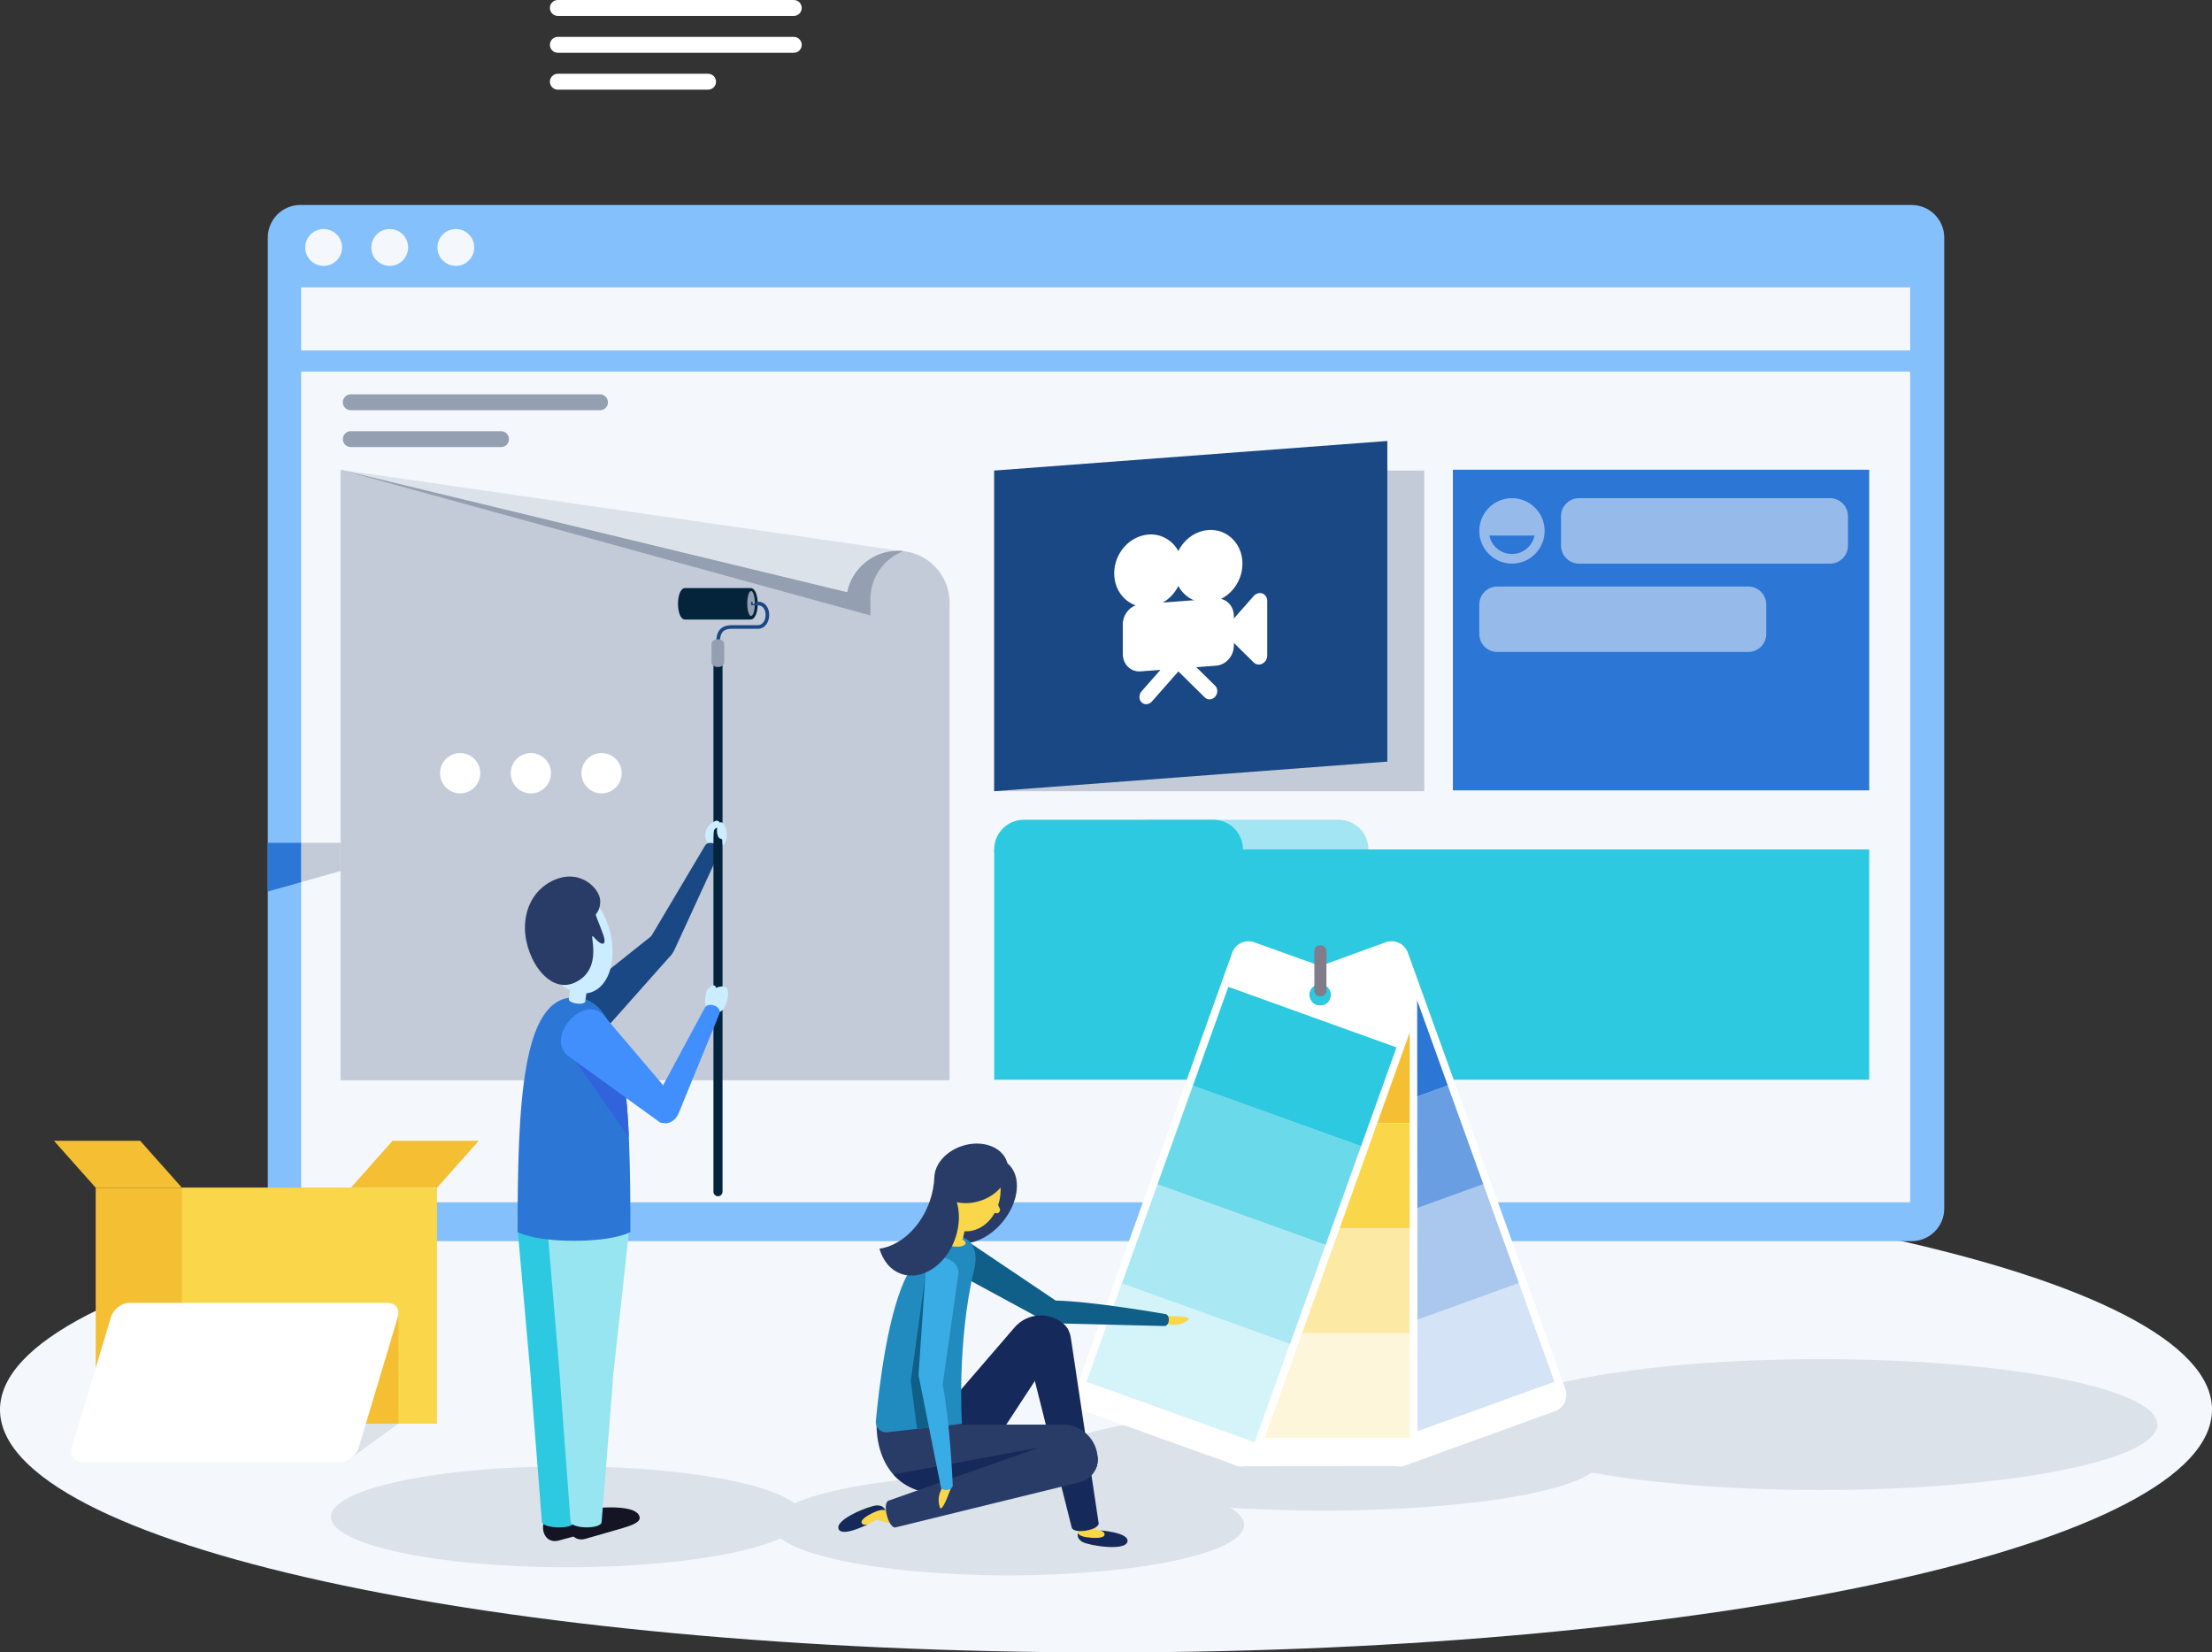 <svg fill="none" height="186" viewBox="0 0 249 186" width="249" xmlns="http://www.w3.org/2000/svg" xmlns:xlink="http://www.w3.org/1999/xlink"><rect x="0" y="0" width="249" height="186" fill="#333333" stroke="none"/><clipPath id="a"><path d="m0 0h249v186h-249z"/></clipPath><g clip-path="url(#a)"><path d="m249 158.679c0 15.09-55.741 27.321-124.502 27.321-68.761 0-124.498-12.231-124.498-27.321s55.741-27.322 124.502-27.322c68.761 0 124.502 12.232 124.502 27.322z" fill="#f4f8fd"/><path d="m180.121 164.359c0 3.139-13.982 5.681-31.232 5.681s-31.232-2.546-31.232-5.681 13.982-5.68 31.232-5.68 31.232 2.545 31.232 5.68z" fill="#dce2ea"/><path d="m140.051 171.646c0 3.14-11.895 5.681-26.567 5.681-14.672 0-26.567-2.545-26.567-5.681 0-3.135 11.895-5.68 26.567-5.68 14.672 0 26.567 2.545 26.567 5.68z" fill="#dce2ea"/><path d="m90.388 170.735c0 3.139-11.895 5.681-26.567 5.681s-26.567-2.546-26.567-5.681 11.895-5.68 26.567-5.68 26.567 2.545 26.567 5.68z" fill="#dce2ea"/><path d="m242.845 160.354c0 4.067-16.982 7.364-37.935 7.364-20.952 0-37.934-3.297-37.934-7.364 0-4.066 16.982-7.364 37.934-7.364 20.953 0 37.935 3.298 37.935 7.364z" fill="#dce2ea"/><path d="m33.81 23.076h181.384c2.022 0 3.666 1.643 3.666 3.672v109.286c0 2.025-1.64 3.672-3.666 3.672h-181.384c-2.022 0-3.666-1.643-3.666-3.672v-109.29c0-2.025 1.64-3.672 3.666-3.672z" fill="#84c0fc"/><path d="m215.028 41.899h-181.051v93.44h181.051z" fill="#f0f0f2"/><path d="m214.95 41.826h-181.051v93.439h181.051z" fill="#f4f8fd"/><path d="m154.037 95.615c0 1.846-1.494 3.342-3.337 3.342h-21.326c-1.843 0-3.337-1.496-3.337-3.342 0-1.846 1.494-3.342 3.337-3.342h21.326c1.843 0 3.337 1.496 3.337 3.342z" fill="#2cc9e1" opacity=".4"/><path d="m215.028 32.343h-181.129v7.104h181.129z" fill="#f4f8fd"/><path d="m210.412 95.614h-98.499v25.923h98.499z" fill="#2cc9e1"/><path d="m210.412 52.874h-46.863v36.092h46.863z" fill="#2c76d6"/><path d="m53.382 27.854c0 1.147-.926 2.074-2.071 2.074s-2.071-.927-2.071-2.074.926-2.074 2.071-2.074 2.071.927 2.071 2.074z" fill="#f4f8fd"/><path d="m45.941 27.854c0 1.147-.926 2.074-2.071 2.074s-2.071-.927-2.071-2.074.926-2.074 2.071-2.074 2.071.927 2.071 2.074z" fill="#f4f8fd"/><path d="m205.995 56.074h-28.244c-1.121 0-2.03.91-2.03 2.033v3.306c0 1.123.909 2.033 2.03 2.033h28.244c1.121 0 2.03-.91 2.03-2.033v-3.306c0-1.123-.909-2.033-2.03-2.033z" fill="#fff" opacity=".5"/><path d="m196.795 66.02h-28.244c-1.121 0-2.03.91-2.03 2.033v3.302c0 1.123.909 2.033 2.03 2.033h28.244c1.121 0 2.03-.91 2.03-2.033v-3.302c0-1.123-.909-2.033-2.03-2.033z" fill="#fff" opacity=".5"/><path d="m38.503 27.854c0 1.147-.926 2.074-2.071 2.074s-2.071-.927-2.071-2.074.926-2.074 2.071-2.074 2.071.927 2.071 2.074z" fill="#f4f8fd"/><path d="m90.249.895c0 .496-.402.895-.893.895h-26.563c-.495 0-.893-.403-.893-.895 0-.496.402-.895.893-.895h26.563c.495 0 .893.403.893.895z" fill="#fff"/><path d="m90.249 5.046c0 .496-.402.895-.893.895h-26.563c-.495 0-.893-.403-.893-.895 0-.496.402-.895.893-.895h26.563c.495 0 .893.403.893.895z" fill="#fff"/><path d="m80.603 9.198c0 .496-.402.895-.893.895h-16.917c-.495 0-.893-.403-.893-.895 0-.496.402-.895.893-.895h16.917c.495 0 .893.403.893.895z" fill="#fff"/><path d="m68.44 45.282c0 .496-.402.895-.893.895h-28.066c-.495 0-.893-.403-.893-.895 0-.496.402-.895.893-.895h28.061c.495 0 .893.403.893.895z" fill="#949fb1"/><path d="m57.296 49.43c0 .496-.402.895-.893.895h-16.917c-.495 0-.893-.403-.893-.895 0-.496.402-.894.893-.894h16.917c.495 0 .893.403.893.894z" fill="#949fb1"/><path d="m101.069 62.003c-2.813 0-5.164 2.001-5.704 4.66l-57.028-13.785v68.716h68.554v-53.76c0-3.22-2.607-5.831-5.822-5.831z" fill="#c3cbd8"/><path d="m137.953 114.678 17.729 49.108c.365 1.013 1.482 1.537 2.497 1.171l16.86-6.107c1.011-.366 1.535-1.489 1.169-2.501l-17.729-49.109c-.365-1.012-1.482-1.541-2.497-1.171l-16.864 6.108c-1.011.366-1.539 1.484-1.169 2.501zm9.479-2.257c-.231-.643.098-1.35.739-1.582.642-.232 1.352.102 1.583.744.232.643-.101 1.35-.742 1.582-.642.232-1.348-.098-1.58-.74z" fill="#fff"/><path d="m158.974 111.066-18.924 6.835 4.002 11.116 18.924-6.835z" fill="#2c76d6"/><path d="m162.976 122.183-18.924 6.835 4.002 11.116 18.924-6.835z" fill="#2c76d6" opacity=".7"/><path d="m166.975 133.302-18.924 6.835 4.002 11.116 18.924-6.835z" fill="#2c76d6" opacity=".4"/><path d="m170.976 144.417-18.923 6.835 4.002 11.116 18.923-6.835z" fill="#2c76d6" opacity=".2"/><path d="m137.697 110.86.044 52.219c0 1.078.877 1.952 1.949 1.952l17.932-.016c1.076 0 1.949-.875 1.949-1.956l-.045-52.219c0-1.078-.873-1.952-1.948-1.952l-17.933.016c-1.075 0-1.948.874-1.944 1.956zm9.682 1.098c0-.683.553-1.236 1.235-1.236s1.234.553 1.238 1.236c0 .683-.552 1.236-1.234 1.236s-1.235-.553-1.235-1.236z" fill="#fff"/><path d="m158.69 114.604h-20.116v11.817h20.116z" fill="#f4bf33"/><path d="m158.69 126.421h-20.116v11.817h20.116z" fill="#fad64a"/><path d="m158.69 138.237h-20.116v11.817h20.116z" fill="#fad64a" opacity=".5"/><path d="m158.69 150.05h-20.116v11.816h20.116z" fill="#fad64a" opacity=".2"/><path d="m138.703 107.248-17.591 49.158c-.361 1.016.167 2.13 1.178 2.496l16.88 6.059c1.015.362 2.132-.162 2.493-1.179l17.591-49.157c.362-1.017-.162-2.135-1.177-2.497l-16.881-6.059c-1.015-.366-2.131.163-2.493 1.179zm8.741 4.311c.232-.643.938-.98 1.579-.749.642.232.975.94.747 1.582-.231.643-.937.976-1.579.744-.641-.227-.978-.939-.747-1.577z" fill="#fff"/><path d="m138.271 111.082-3.991 11.12 18.931 6.815 3.99-11.12z" fill="#2cc9e1"/><path d="m134.283 122.195-3.991 11.12 18.931 6.816 3.991-11.121z" fill="#2cc9e1" opacity=".7"/><path d="m130.289 133.32-3.99 11.12 18.93 6.816 3.991-11.121z" fill="#2cc9e1" opacity=".4"/><path d="m126.289 144.414-3.988 11.121 18.932 6.812 3.988-11.121z" fill="#2cc9e1" opacity=".2"/><path d="m147.952 111.494c0 .874 1.364.874 1.364 0v-4.428c0-.878-1.364-.878-1.364 0z" fill="#817c89"/><path d="m66.905 172.325-4.076 1.098c-1.965.439-2.399-2.618-.414-3.184 0 0 6.114-.841 6.362.944.077.549-.918.866-1.872 1.138z" fill="#141424"/><path d="m70.072 172.012-4.222 1.216c-2.038.492-2.537-2.664-.479-3.286 0 0 6.346-.992 6.634.854.089.565-.942.915-1.929 1.216z" fill="#141424"/><path d="m81.602 94.911c-.309.553-1.08.642-1.595.281s-.816-1.098-.455-1.614l.487-.431c.284-.407.711-.708 1.214-.541.467.15.792 1.521.349 2.31z" fill="#ccedff"/><path d="m66.812 117.345c-2.314 2.126-5.972-1.745-3.658-3.867l10.056-8.023c.775-.716 3.086 1.37 2.31 2.082l-8.712 9.808z" fill="#1a4884"/><path d="m75.902 106.96c-.382.829-1.263 1.24-1.969.915s-1.133-1.452-.751-2.281l6.143-10.341c.382-.834 2.034-.154 1.652.679z" fill="#1a4884"/><path d="m65.996 155.206c0 1.428-6.236 1.428-6.236 0l-1.498-16.927c0-1.428 2.172-2.587 4.847-2.587 2.679 0 4.847 1.159 4.847 2.587z" fill="#2cc9e1"/><path d="m64.677 171.304c0 .862-3.682.81-3.682-.053l-1.234-15.724c0-1.35 6.236-1.35 6.236 0l-1.323 15.773z" fill="#2cc9e1"/><path d="m68.98 155.206c0 1.428-5.936 1.428-5.936 0l-1.425-16.927c0-1.428 2.062-2.587 4.612-2.587 2.546 0 4.612 1.159 4.612 2.587z" fill="#96e5f0"/><path d="m67.722 171.304c0 .862-3.5.81-3.5-.053l-1.173-15.724c0-1.35 5.936-1.35 5.936 0l-1.259 15.773z" fill="#96e5f0"/><path d="m64.612 112.271c-5.826 0-6.349 11.824-6.349 26.414 0 0 1.673.98 6.349.98s6.35-.98 6.35-.98c0-14.59-.402-26.414-6.35-26.414z" fill="#2c76d6"/><path d="m80.311 73.287v60.852c0 .285.231.512.511.512.28 0 .512-.231.512-.512v-60.852h-1.027z" fill="#03243b"/><path d="m68.521 104.377c-1.052-3.371-3.67-5.55-5.846-4.867-2.176.679-3.09 3.969-2.038 7.336.69 2.212 2.058 3.903 3.528 4.619l-.138.98c-.073.512 1.782.777 1.855.26l.126-.894c.162-.021.321-.049.479-.098 2.176-.683 3.09-3.969 2.038-7.336z" fill="#ccedff"/><path d="m67.064 102.922s.589-.574.491-1.631c-.093-1.057-1.453-2.639-3.459-2.627-1.729.012-4.669 1.456-4.981 5.205-.3 3.574 2.497 8.116 5.558 6.75 3.512-1.57 1.393-6.075 2.188-5.119.796.955 1.502 1.065 1.056-.248-.447-1.314-.783-1.887-.849-2.326z" fill="#293c68"/><path d="m69.825 119.012-1.608-3.005c-1.758-2.818-5.716-.13-3.954 2.688l6.528 9.316c-.154-3.452-.439-6.514-.966-8.999z" fill="#3063dc"/><path d="m63.82 118.76c-2.298-2.139 1.738-6.734 4.031-4.591l8.266 9.715c.771.719-1.165 3.094-1.937 2.374l-10.365-7.502z" fill="#408ffc"/><path d="m81.708 111.123c-.309-.162-.739-.089-1.104.074-.008-.066-.028-.127-.073-.179-.122-.135-.329-.147-.463-.029l-.357.317s-.033.041-.045.061c-.077.073-.138.171-.158.289l-.118.708c-.008.044 0 .085 0 .126-.093.394.016.829.329 1.138.475.464 1.275.508 1.673 0 .568-.72.767-2.269.313-2.505z" fill="#ccedff"/><path d="m76.373 125.355c-.349.846-1.21 1.293-1.928.996-.719-.296-1.194-1.402-.849-2.248l5.704-10.589c.349-.846 2.026-.236 1.677.61l-4.604 11.235z" fill="#408ffc"/><path d="m81.456 94.086c.037-.098.057-.199.057-.273v-.89c0-.203-.158-.366-.353-.366-.053 0-.098.016-.142.045-.004-.012-.008-.029-.012-.041-.106-.179-.333-.24-.512-.138 0 0-1.092.439-1.092 1.562 0 .293.061.366.304.451.244.085.581-.065.593-.358.008-.232-.016-.573.203-.797l.231-.134c-.093.545.049 1.265.426 1.265 0 0 .171.049.171.236 0 .187.008.415.008.415l.227-.838-.11-.142z" fill="#ccedff"/><path d="m84.497 69.737h-7.377c-1.064 0-1.064-3.542 0-3.542h7.377c1.064 0 1.064 3.542 0 3.542z" fill="#03243b"/><path d="m84.976 67.931c0 .773-.191 1.403-.43 1.403-.24 0-.43-.626-.43-1.403 0-.777.191-1.403.43-1.403.239 0 .43.626.43 1.403z" fill="#949fb1"/><path d="m80.81 72.779c-.114 0-.203-.093-.199-.207.012-.874.032-2.2 1.778-2.2h2.915c.577 0 .877-.582.877-1.155 0-.297-.077-.569-.223-.764-.154-.207-.365-.317-.633-.317h-.779v-.407c.114 0 .207.089.207.203 0 .041-.012.081-.033.114l.605-.317c.398 0 .731.167.962.484.195.264.3.622.3 1.004 0 .777-.439 1.561-1.283 1.561h-2.915c-1.246 0-1.356.744-1.372 1.797 0 .11-.093.199-.203.199z" fill="#1a4884"/><path d="m81.521 74.523c0 .744-1.425.744-1.425 0v-2.005c0-.744 1.425-.744 1.425 0z" fill="#949fb1"/><path d="m39.489 133.695h-28.715v26.557h28.715z" fill="#f4bf33"/><path d="m10.774 133.695h9.707l-4.701-5.286h-9.707z" fill="#f4bf33"/><path d="m49.196 133.695h-9.707l4.697-5.286h9.711z" fill="#f4bf33"/><path d="m49.196 133.695h-28.715v26.557h28.715z" fill="#fad64a"/><path d="m30.371 153.022h-1.332v4.526h1.332z" fill="#2cc9e1"/><path d="m27.797 153.145 1.908-1.497 1.908 1.497z" fill="#2cc9e1"/><path d="m31.614 157.179h-3.816v.736h3.816z" fill="#2cc9e1"/><path d="m25.853 153.022h-1.332v4.526h1.332z" fill="#2cc9e1"/><path d="m23.279 153.145 1.908-1.497 1.908 1.497z" fill="#2cc9e1"/><path d="m27.095 157.179h-3.816v.736h3.816z" fill="#2cc9e1"/><path d="m44.853 147.639h-4.003v12.613h4.003z" fill="#f4bf33"/><path d="m44.849 160.252-5.237 3.79-.95-1.895 2.521-1.895z" fill="#dce2ea"/><path d="m40.379 162.944c-.268.886-1.202 1.606-2.087 1.606h-29.076c-.885 0-1.388-.72-1.125-1.606l4.401-14.684c.268-.886 1.202-1.606 2.087-1.606h29.076c.885 0 1.389.72 1.125 1.606z" fill="#fff"/><path d="m131.172 148.139c.711 0 3.167.016 2.566.463-.702.521-1.34.606-2.241.476-.897-.13-.442-.939-.325-.939z" fill="#fad64a"/><path d="m109.404 140.043 9.431 6.352c4.177.085 12.289 1.509 12.289 1.509.641.016.58 1.374-.061 1.358l-12.683-.318c-.036 0-.069-.008-.101-.016-.151-.012-.297-.049-.435-.11-.04-.016-.077-.036-.113-.057-.025-.016-.053-.024-.078-.04l-10.421-5.652c-1.681-1.082.499-4.111 2.176-3.03z" fill="#0f5f88"/><path d="m123.707 172.243c-.106-.012-.207-.016-.309-.024l-.227-1.248-1.998.654.224 1.228v.004c-.057.484.889.993 2.111 1.135s2.257-.134 2.314-.618-.889-.992-2.111-1.135z" fill="#fad64a"/><path d="m123.84 172.26s.556.154.5.496c-.073.435-1.235.398-2.022.28-.901-.134-.979-.459-.979-.459s-.215.59.52.992c.735.407 4.953 1.098 5.063-.097.089-.98-2.98-1.196-3.082-1.212z" fill="#152a5a"/><path d="m100.89 171.646-.394-1.822-.99.151h-.004c0-.053-.004-.106-.028-.155-.199-.443-1.271-.394-2.391.114s-1.867 1.277-1.665 1.72c.199.443 1.271.394 2.391-.114.313-.142.589-.305.832-.472l2.253.578z" fill="#fad64a"/><path d="m97.679 171.593s-.56.155-.686-.167c-.158-.406.853-.976 1.591-1.28.84-.346 1.076-.11 1.076-.11s-.114-.614-.954-.586c-.84.029-4.815 1.606-4.295 2.688.426.886 3.167-.508 3.264-.545z" fill="#152a5a"/><path d="m106.436 139.32c1.608 1.345 4.474.561 6.402-1.749 1.929-2.31 2.189-5.274.577-6.62-1.608-1.346-4.474-.561-6.403 1.749-1.928 2.309-2.184 5.274-.576 6.62z" fill="#293c68"/><path d="m110.752 164.209 7.214-11.016c1.409-1.634 3.378-2.765 1.746-4.176s-4.101-1.232-5.51.407l-13.705 15.903s5.034 4.945 10.255-1.114z" fill="#152a5a"/><path d="m120.641 171.943c.223.797 3.09.28 3.033-.48l-3.13-20.864c-.191-1.411-1.49-2.399-2.895-2.208-1.409.191-2.395 1.492-2.204 2.899l5.196 20.649z" fill="#152a5a"/><path d="m106.245 168.182c5.936 0 13.195-1.692 13.195-1.692 2.155 0 4.124-.057 4.124-2.22 0-2.159-1.749-3.912-3.905-3.912h-20.977s-.43 7.824 7.559 7.824z" fill="#293c68"/><path d="m120.873 162.229c1.246-.086 2.346.716 2.683 1.87 0 .057.008.114.008.171 0 2.159-1.969 2.22-4.125 2.22 0 0-7.254 1.692-13.194 1.692-2.801 0-4.567-.964-5.68-2.212z" fill="#152a5a"/><path d="m100.034 168.906c-.784.297 0 3.151.759 3.025l20.745-5.087c1.405-.325 2.282-1.728 1.957-3.131-.325-1.407-1.721-2.285-3.126-1.96l-20.335 7.157z" fill="#293c68"/><path d="m99.867 161.216c-.723.081-1.34-.521-1.275-1.249.321-3.497 1.356-12.601 3.641-16.651 3.382-5.998 8.518-4.998 7.446-.525-1.998 8.32-1.397 17.481-1.397 17.481z" fill="#218bbf"/><path d="m107.085 167.388c-.235.671-1.084 2.981-1.299 2.261-.251-.838-.117-1.468.309-2.273.422-.805 1.031-.102.99.012z" fill="#fad64a"/><path d="m109.347 129.633c-2.042-.199-3.893 1.643-4.137 4.115-.174 1.785.544 3.408 1.721 4.249l-.296 1.379c-.195.069-.325.175-.337.301-.032.28.483.569 1.145.642s1.226-.097 1.254-.378c.017-.142-.113-.289-.328-.407l.203-.943c1.384.089 2.667-.748 3.41-2.082.109.069.247.089.373.028.191-.093.272-.321.183-.512l-.179-.378c.122-.37.212-.765.252-1.179.24-2.473-1.222-4.64-3.264-4.839z" fill="#fad64a"/><path d="m105.295 133.35c.54 1.712 2.786 2.533 5.01 1.83 2.229-.704 3.597-2.664 3.057-4.376s-2.785-2.533-5.009-1.83c-2.229.704-3.597 2.664-3.058 4.376z" fill="#293c68"/><path d="m103.225 160.838-.642-5.005c-.045-.159-.057-.326-.04-.496 0-.021 0-.041 0-.057 0-.122.02-.244.052-.358l1.596-11.5c.422-1.956 3.276-.569 2.85 1.387l-1.884 11.906c.15 1.139.244 2.497.3 3.875l-2.237.252z" fill="#0f5f88"/><path d="m103.407 154.701s-.004-.04-.004-.057c-.008-.122.004-.244.029-.361l.787-11.585c.289-1.981 3.942-1.253 3.654.728l-1.762 12.463c.837 4.099 1.133 11.219 1.133 11.219.126.63-1.214.87-1.34.24l-2.428-12.155c-.052-.154-.081-.317-.077-.492z" fill="#39ace5"/><path d="m104.662 135.2c.321-.919.483-1.842.52-2.732.02.008.044.012.065.02 2.31.805 3.333 3.9 2.285 6.909-1.047 3.013-3.767 4.802-6.073 3.997-1.218-.423-2.071-1.488-2.461-2.834 2.35-.35 4.633-2.391 5.663-5.356z" fill="#293c68"/><path d="m160.326 52.968h-48.413v36.092h48.413z" fill="#c3cbd8"/><path d="m156.169 85.729-44.256 3.33v-36.092l44.256-3.33z" fill="#1a4884"/><g fill="#fff"><path d="m138.894 72.665c0 1.167-.893 2.179-1.993 2.265l-8.517.642c-1.101.081-1.994-.797-1.994-1.964v-3.326c0-1.167.893-2.18 1.994-2.265l8.517-.642c1.1-.081 1.993.797 1.993 1.964z"/><path d="m129.662 78.964c-.32.366-.84.403-1.161.089-.32-.317-.32-.87 0-1.232l3.593-4.083c.321-.366.841-.403 1.161-.085.321.317.321.87 0 1.232l-3.593 4.083z"/><path d="m135.626 78.512c.321.317.84.277 1.161-.089.321-.366.321-.915 0-1.232l-3.593-3.542c-.321-.317-.84-.277-1.161.089s-.321.915 0 1.232z"/><path d="m139.86 63.45c0 2.253-1.721 4.213-3.848 4.371-2.128.159-3.849-1.537-3.849-3.79s1.721-4.209 3.849-4.371c2.123-.159 3.848 1.537 3.848 3.79z"/><path d="m133.121 63.958c0 2.253-1.721 4.213-3.848 4.371-2.124.159-3.849-1.537-3.849-3.79 0-2.253 1.721-4.209 3.849-4.371 2.123-.159 3.848 1.537 3.848 3.79z"/><path d="m142.106 66.805c-.337-.122-.719-.012-.975.277l-2.902 3.294c-.167.191-.26.439-.26.687 0 .248.093.484.26.651l2.902 2.859c.171.167.398.248.63.228.113-.008.231-.041.341-.098.333-.171.548-.533.548-.915v-6.152c0-.382-.22-.712-.548-.834z"/><path d="m170.199 56.074c-2.03 0-3.678 1.651-3.678 3.684 0 2.033 1.648 3.684 3.678 3.684s3.678-1.651 3.678-3.684c0-2.033-1.648-3.684-3.678-3.684zm0 6.287c-1.254 0-2.302-.89-2.545-2.078h5.087c-.244 1.187-1.287 2.078-2.546 2.078z" opacity=".5"/></g><path d="m101.069 62.003c.154 0 .308.012.458.024l-63.194-9.149 57.028 13.785c.54-2.659 2.891-4.66 5.704-4.66z" fill="#dce2ea"/><path d="m97.975 67.447c0-2.464 1.535-4.562 3.699-5.408-.199-.02-.402-.037-.605-.037-2.813 0-5.164 2.001-5.704 4.66l-57.028-13.785 59.643 16.399v-1.83z" fill="#949fb1"/><path d="m139.917 95.615c0 1.846-1.494 3.342-3.337 3.342h-21.33c-1.843 0-3.337-1.496-3.337-3.342 0-1.846 1.494-3.342 3.337-3.342h21.33c1.843 0 3.337 1.496 3.337 3.342z" fill="#2cc9e1"/><path d="m38.337 98.043-4.437 1.252v-4.42h4.437z" fill="#c3cbd8"/><path d="m33.899 94.875v4.42l-3.755 1.057v-5.477z" fill="#2c76d6"/><path d="m54.064 87.035c0 1.252-1.015 2.269-2.265 2.269-1.25 0-2.265-1.017-2.265-2.269s1.015-2.269 2.265-2.269c1.25 0 2.265 1.017 2.265 2.269z" fill="#fff"/><path d="m62.026 87.035c0 1.252-1.015 2.269-2.265 2.269s-2.265-1.017-2.265-2.269 1.015-2.269 2.265-2.269 2.265 1.017 2.265 2.269z" fill="#fff"/><path d="m69.983 87.035c0 1.252-1.015 2.269-2.265 2.269s-2.265-1.017-2.265-2.269 1.015-2.269 2.265-2.269 2.265 1.017 2.265 2.269z" fill="#fff"/></g></svg>